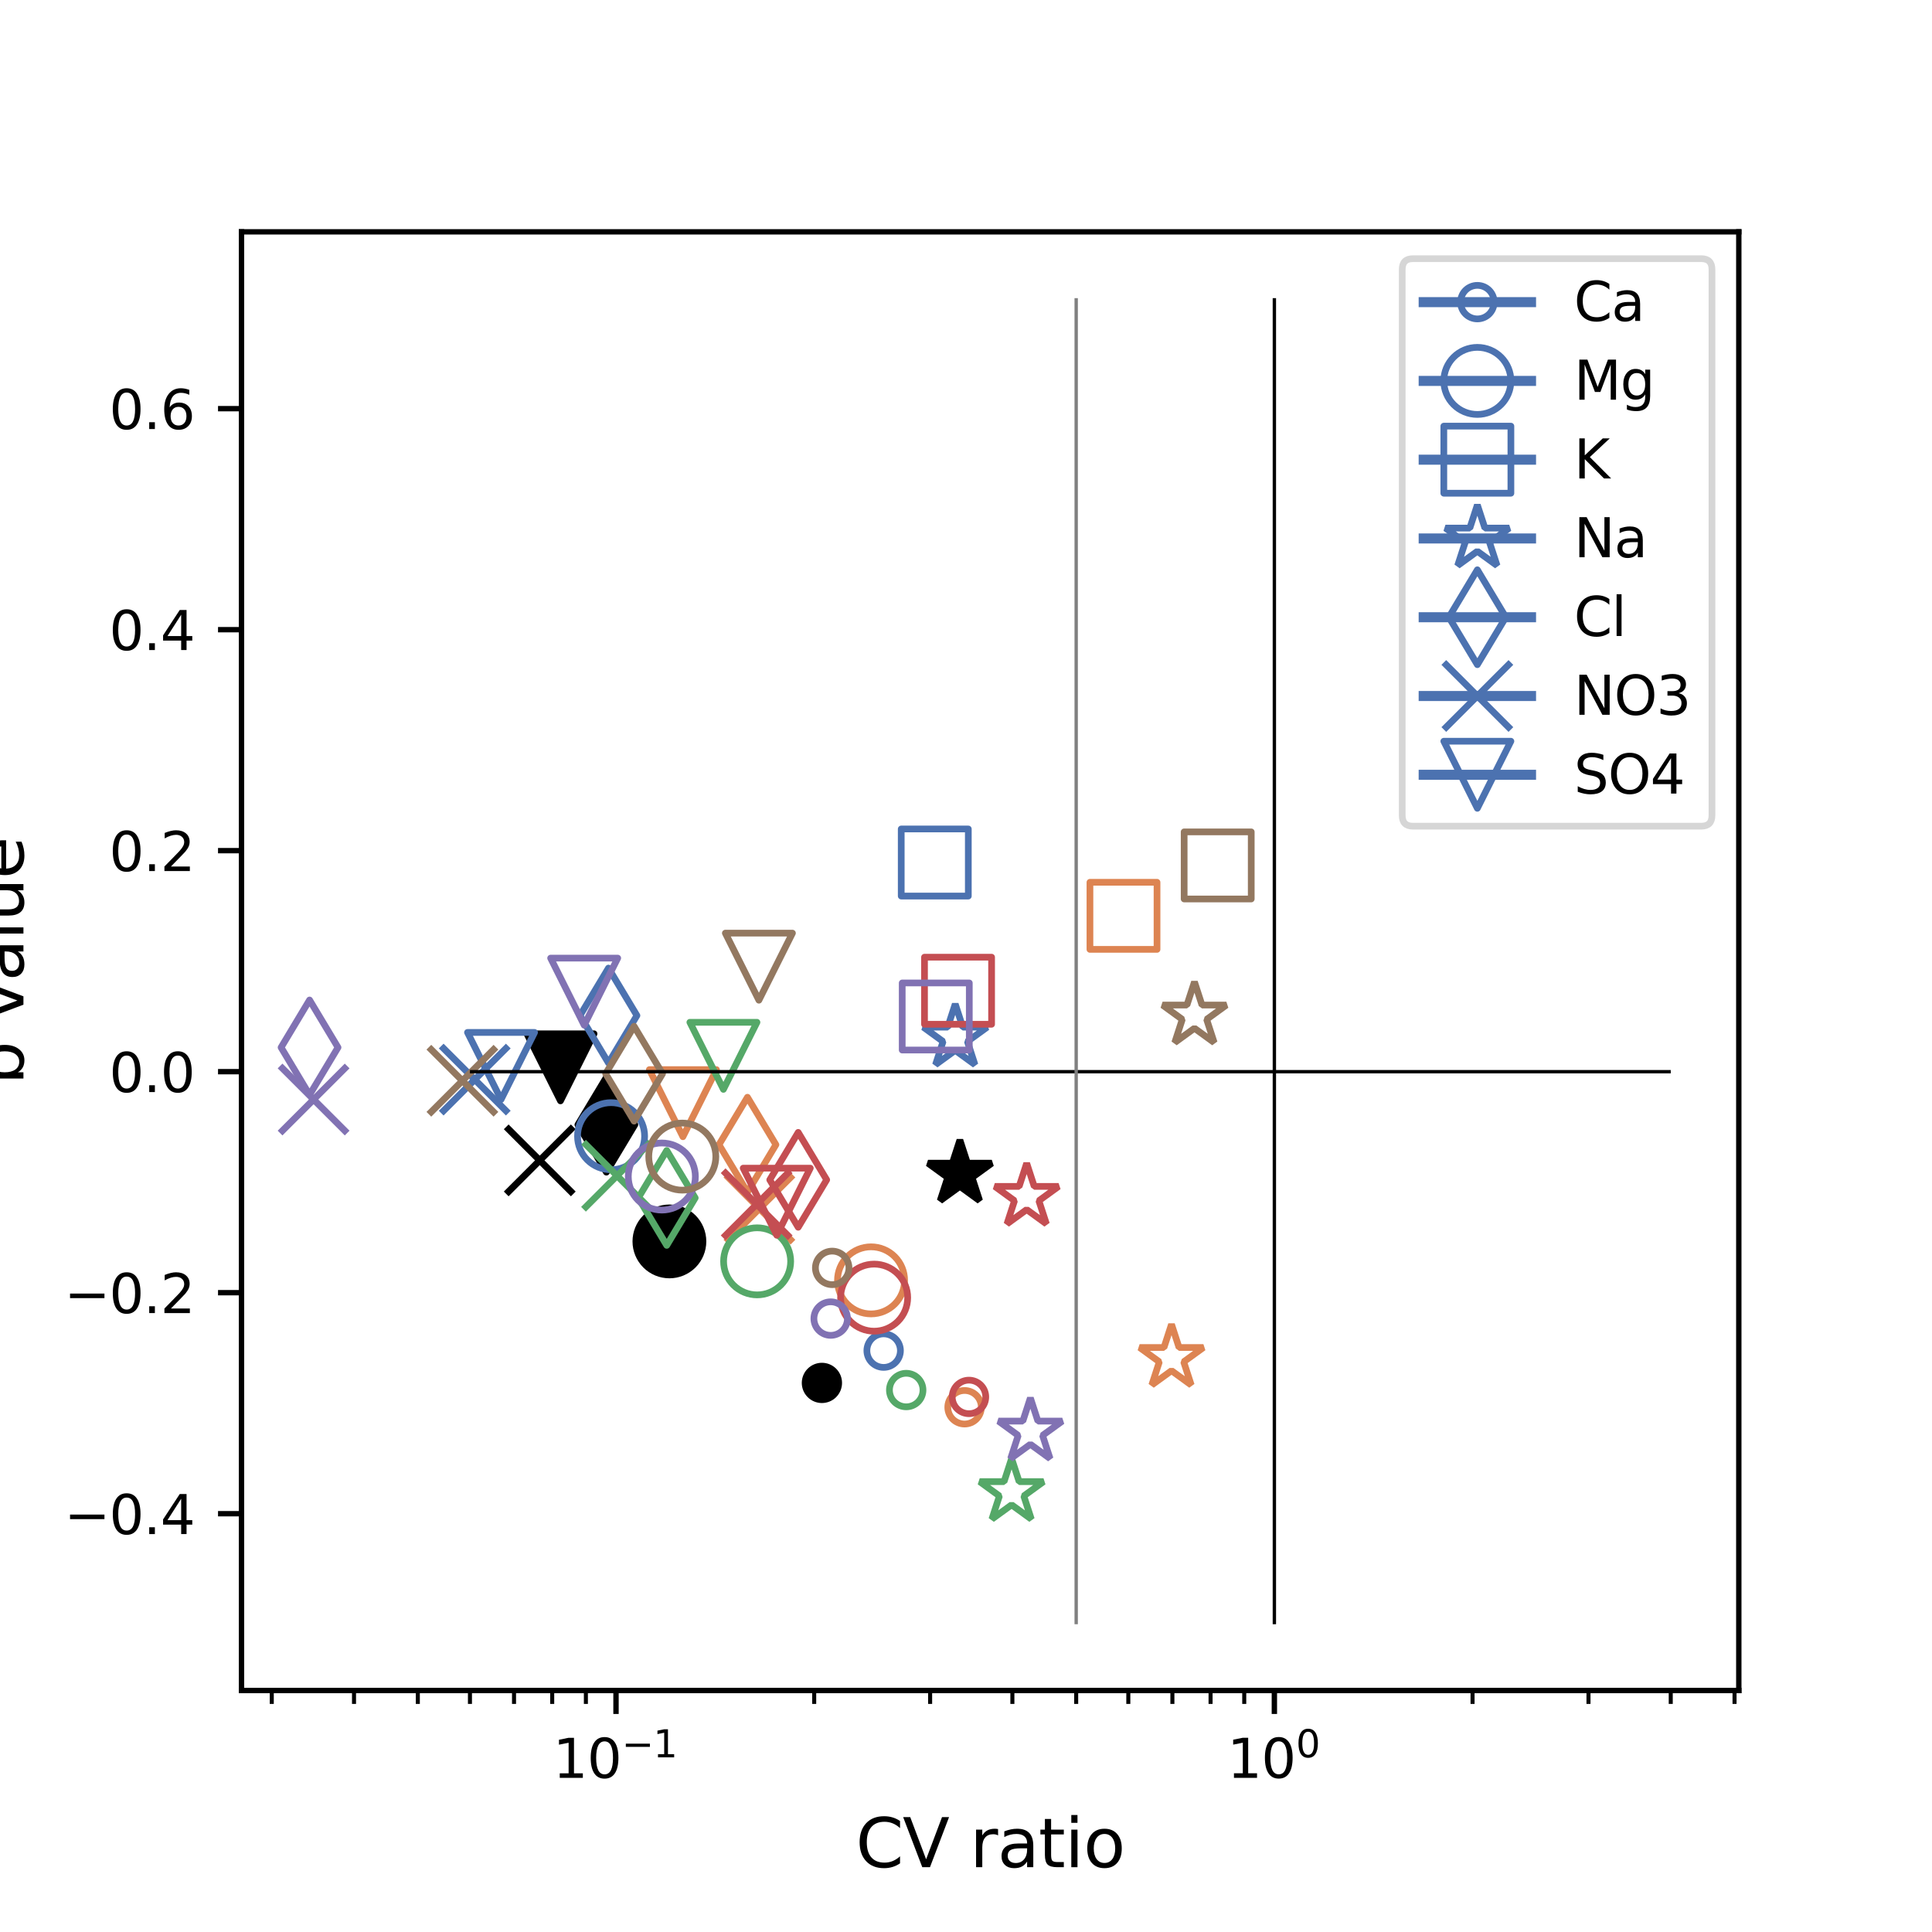 <?xml version="1.0" encoding="utf-8" standalone="no"?>
<!DOCTYPE svg PUBLIC "-//W3C//DTD SVG 1.1//EN"
  "http://www.w3.org/Graphics/SVG/1.1/DTD/svg11.dtd">
<svg xmlns:xlink="http://www.w3.org/1999/xlink" width="288pt" height="288pt" viewBox="0 0 288 288" xmlns="http://www.w3.org/2000/svg" version="1.1">
 <defs>
  <style type="text/css">*{stroke-linejoin: round; stroke-linecap: butt}</style>
 </defs>
 <g id="figure_1">
  <g id="patch_1">
   <path d="M 0 288 
L 288 288 
L 288 0 
L 0 0 
z
" style="fill: #ffffff"/>
  </g>
  <g id="axes_1">
   <g id="patch_2">
    <path d="M 36 252 
L 259.2 252 
L 259.2 34.56 
L 36 34.56 
z
" style="fill: #ffffff"/>
   </g>
   <g id="matplotlib.axis_1">
    <g id="xtick_1">
     <g id="line2d_1">
      <defs>
       <path id="m887df1de72" d="M 0 0 
L 0 3.5 
" style="stroke: #000000; stroke-width: 0.8"/>
      </defs>
      <g>
       <use xlink:href="#m887df1de72" x="91.827" y="252" style="stroke: #000000; stroke-width: 0.8"/>
      </g>
     </g>
     <g id="text_1">
      <!-- $\mathdefault{10^{-1}}$ -->
      <g transform="translate(82.427 265.079) scale(0.08 -0.08)">
       <defs>
        <path id="DejaVuSans-31" d="M 794 531 
L 1825 531 
L 1825 4091 
L 703 3866 
L 703 4441 
L 1819 4666 
L 2450 4666 
L 2450 531 
L 3481 531 
L 3481 0 
L 794 0 
L 794 531 
z
" transform="scale(0.016)"/>
        <path id="DejaVuSans-30" d="M 2034 4250 
Q 1547 4250 1301 3770 
Q 1056 3291 1056 2328 
Q 1056 1369 1301 889 
Q 1547 409 2034 409 
Q 2525 409 2770 889 
Q 3016 1369 3016 2328 
Q 3016 3291 2770 3770 
Q 2525 4250 2034 4250 
z
M 2034 4750 
Q 2819 4750 3233 4129 
Q 3647 3509 3647 2328 
Q 3647 1150 3233 529 
Q 2819 -91 2034 -91 
Q 1250 -91 836 529 
Q 422 1150 422 2328 
Q 422 3509 836 4129 
Q 1250 4750 2034 4750 
z
" transform="scale(0.016)"/>
        <path id="DejaVuSans-2212" d="M 678 2272 
L 4684 2272 
L 4684 1741 
L 678 1741 
L 678 2272 
z
" transform="scale(0.016)"/>
       </defs>
       <use xlink:href="#DejaVuSans-31" transform="translate(0 0.684)"/>
       <use xlink:href="#DejaVuSans-30" transform="translate(63.623 0.684)"/>
       <use xlink:href="#DejaVuSans-2212" transform="translate(128.203 38.966) scale(0.7)"/>
       <use xlink:href="#DejaVuSans-31" transform="translate(186.855 38.966) scale(0.7)"/>
      </g>
     </g>
    </g>
    <g id="xtick_2">
     <g id="line2d_2">
      <g>
       <use xlink:href="#m887df1de72" x="189.968" y="252" style="stroke: #000000; stroke-width: 0.8"/>
      </g>
     </g>
     <g id="text_2">
      <!-- $\mathdefault{10^{0}}$ -->
      <g transform="translate(182.928 265.079) scale(0.08 -0.08)">
       <use xlink:href="#DejaVuSans-31" transform="translate(0 0.766)"/>
       <use xlink:href="#DejaVuSans-30" transform="translate(63.623 0.766)"/>
       <use xlink:href="#DejaVuSans-30" transform="translate(128.203 39.047) scale(0.7)"/>
      </g>
     </g>
    </g>
    <g id="xtick_3">
     <g id="line2d_3">
      <defs>
       <path id="m912b7024f9" d="M 0 0 
L 0 2 
" style="stroke: #000000; stroke-width: 0.6"/>
      </defs>
      <g>
       <use xlink:href="#m912b7024f9" x="40.512" y="252" style="stroke: #000000; stroke-width: 0.6"/>
      </g>
     </g>
    </g>
    <g id="xtick_4">
     <g id="line2d_4">
      <g>
       <use xlink:href="#m912b7024f9" x="52.773" y="252" style="stroke: #000000; stroke-width: 0.6"/>
      </g>
     </g>
    </g>
    <g id="xtick_5">
     <g id="line2d_5">
      <g>
       <use xlink:href="#m912b7024f9" x="62.284" y="252" style="stroke: #000000; stroke-width: 0.6"/>
      </g>
     </g>
    </g>
    <g id="xtick_6">
     <g id="line2d_6">
      <g>
       <use xlink:href="#m912b7024f9" x="70.055" y="252" style="stroke: #000000; stroke-width: 0.6"/>
      </g>
     </g>
    </g>
    <g id="xtick_7">
     <g id="line2d_7">
      <g>
       <use xlink:href="#m912b7024f9" x="76.625" y="252" style="stroke: #000000; stroke-width: 0.6"/>
      </g>
     </g>
    </g>
    <g id="xtick_8">
     <g id="line2d_8">
      <g>
       <use xlink:href="#m912b7024f9" x="82.316" y="252" style="stroke: #000000; stroke-width: 0.6"/>
      </g>
     </g>
    </g>
    <g id="xtick_9">
     <g id="line2d_9">
      <g>
       <use xlink:href="#m912b7024f9" x="87.337" y="252" style="stroke: #000000; stroke-width: 0.6"/>
      </g>
     </g>
    </g>
    <g id="xtick_10">
     <g id="line2d_10">
      <g>
       <use xlink:href="#m912b7024f9" x="121.371" y="252" style="stroke: #000000; stroke-width: 0.6"/>
      </g>
     </g>
    </g>
    <g id="xtick_11">
     <g id="line2d_11">
      <g>
       <use xlink:href="#m912b7024f9" x="138.652" y="252" style="stroke: #000000; stroke-width: 0.6"/>
      </g>
     </g>
    </g>
    <g id="xtick_12">
     <g id="line2d_12">
      <g>
       <use xlink:href="#m912b7024f9" x="150.914" y="252" style="stroke: #000000; stroke-width: 0.6"/>
      </g>
     </g>
    </g>
    <g id="xtick_13">
     <g id="line2d_13">
      <g>
       <use xlink:href="#m912b7024f9" x="160.425" y="252" style="stroke: #000000; stroke-width: 0.6"/>
      </g>
     </g>
    </g>
    <g id="xtick_14">
     <g id="line2d_14">
      <g>
       <use xlink:href="#m912b7024f9" x="168.196" y="252" style="stroke: #000000; stroke-width: 0.6"/>
      </g>
     </g>
    </g>
    <g id="xtick_15">
     <g id="line2d_15">
      <g>
       <use xlink:href="#m912b7024f9" x="174.766" y="252" style="stroke: #000000; stroke-width: 0.6"/>
      </g>
     </g>
    </g>
    <g id="xtick_16">
     <g id="line2d_16">
      <g>
       <use xlink:href="#m912b7024f9" x="180.457" y="252" style="stroke: #000000; stroke-width: 0.6"/>
      </g>
     </g>
    </g>
    <g id="xtick_17">
     <g id="line2d_17">
      <g>
       <use xlink:href="#m912b7024f9" x="185.477" y="252" style="stroke: #000000; stroke-width: 0.6"/>
      </g>
     </g>
    </g>
    <g id="xtick_18">
     <g id="line2d_18">
      <g>
       <use xlink:href="#m912b7024f9" x="219.511" y="252" style="stroke: #000000; stroke-width: 0.6"/>
      </g>
     </g>
    </g>
    <g id="xtick_19">
     <g id="line2d_19">
      <g>
       <use xlink:href="#m912b7024f9" x="236.793" y="252" style="stroke: #000000; stroke-width: 0.6"/>
      </g>
     </g>
    </g>
    <g id="xtick_20">
     <g id="line2d_20">
      <g>
       <use xlink:href="#m912b7024f9" x="249.055" y="252" style="stroke: #000000; stroke-width: 0.6"/>
      </g>
     </g>
    </g>
    <g id="xtick_21">
     <g id="line2d_21">
      <g>
       <use xlink:href="#m912b7024f9" x="258.565" y="252" style="stroke: #000000; stroke-width: 0.6"/>
      </g>
     </g>
    </g>
    <g id="text_3">
     <!-- CV ratio -->
     <g transform="translate(127.571 278.341) scale(0.1 -0.1)">
      <defs>
       <path id="DejaVuSans-43" d="M 4122 4306 
L 4122 3641 
Q 3803 3938 3442 4084 
Q 3081 4231 2675 4231 
Q 1875 4231 1450 3742 
Q 1025 3253 1025 2328 
Q 1025 1406 1450 917 
Q 1875 428 2675 428 
Q 3081 428 3442 575 
Q 3803 722 4122 1019 
L 4122 359 
Q 3791 134 3420 21 
Q 3050 -91 2638 -91 
Q 1578 -91 968 557 
Q 359 1206 359 2328 
Q 359 3453 968 4101 
Q 1578 4750 2638 4750 
Q 3056 4750 3426 4639 
Q 3797 4528 4122 4306 
z
" transform="scale(0.016)"/>
       <path id="DejaVuSans-56" d="M 1831 0 
L 50 4666 
L 709 4666 
L 2188 738 
L 3669 4666 
L 4325 4666 
L 2547 0 
L 1831 0 
z
" transform="scale(0.016)"/>
       <path id="DejaVuSans-20" transform="scale(0.016)"/>
       <path id="DejaVuSans-72" d="M 2631 2963 
Q 2534 3019 2420 3045 
Q 2306 3072 2169 3072 
Q 1681 3072 1420 2755 
Q 1159 2438 1159 1844 
L 1159 0 
L 581 0 
L 581 3500 
L 1159 3500 
L 1159 2956 
Q 1341 3275 1631 3429 
Q 1922 3584 2338 3584 
Q 2397 3584 2469 3576 
Q 2541 3569 2628 3553 
L 2631 2963 
z
" transform="scale(0.016)"/>
       <path id="DejaVuSans-61" d="M 2194 1759 
Q 1497 1759 1228 1600 
Q 959 1441 959 1056 
Q 959 750 1161 570 
Q 1363 391 1709 391 
Q 2188 391 2477 730 
Q 2766 1069 2766 1631 
L 2766 1759 
L 2194 1759 
z
M 3341 1997 
L 3341 0 
L 2766 0 
L 2766 531 
Q 2569 213 2275 61 
Q 1981 -91 1556 -91 
Q 1019 -91 701 211 
Q 384 513 384 1019 
Q 384 1609 779 1909 
Q 1175 2209 1959 2209 
L 2766 2209 
L 2766 2266 
Q 2766 2663 2505 2880 
Q 2244 3097 1772 3097 
Q 1472 3097 1187 3025 
Q 903 2953 641 2809 
L 641 3341 
Q 956 3463 1253 3523 
Q 1550 3584 1831 3584 
Q 2591 3584 2966 3190 
Q 3341 2797 3341 1997 
z
" transform="scale(0.016)"/>
       <path id="DejaVuSans-74" d="M 1172 4494 
L 1172 3500 
L 2356 3500 
L 2356 3053 
L 1172 3053 
L 1172 1153 
Q 1172 725 1289 603 
Q 1406 481 1766 481 
L 2356 481 
L 2356 0 
L 1766 0 
Q 1100 0 847 248 
Q 594 497 594 1153 
L 594 3053 
L 172 3053 
L 172 3500 
L 594 3500 
L 594 4494 
L 1172 4494 
z
" transform="scale(0.016)"/>
       <path id="DejaVuSans-69" d="M 603 3500 
L 1178 3500 
L 1178 0 
L 603 0 
L 603 3500 
z
M 603 4863 
L 1178 4863 
L 1178 4134 
L 603 4134 
L 603 4863 
z
" transform="scale(0.016)"/>
       <path id="DejaVuSans-6f" d="M 1959 3097 
Q 1497 3097 1228 2736 
Q 959 2375 959 1747 
Q 959 1119 1226 758 
Q 1494 397 1959 397 
Q 2419 397 2687 759 
Q 2956 1122 2956 1747 
Q 2956 2369 2687 2733 
Q 2419 3097 1959 3097 
z
M 1959 3584 
Q 2709 3584 3137 3096 
Q 3566 2609 3566 1747 
Q 3566 888 3137 398 
Q 2709 -91 1959 -91 
Q 1206 -91 779 398 
Q 353 888 353 1747 
Q 353 2609 779 3096 
Q 1206 3584 1959 3584 
z
" transform="scale(0.016)"/>
      </defs>
      <use xlink:href="#DejaVuSans-43"/>
      <use xlink:href="#DejaVuSans-56" x="69.824"/>
      <use xlink:href="#DejaVuSans-20" x="138.232"/>
      <use xlink:href="#DejaVuSans-72" x="170.02"/>
      <use xlink:href="#DejaVuSans-61" x="211.133"/>
      <use xlink:href="#DejaVuSans-74" x="272.412"/>
      <use xlink:href="#DejaVuSans-69" x="311.621"/>
      <use xlink:href="#DejaVuSans-6f" x="339.404"/>
     </g>
    </g>
   </g>
   <g id="matplotlib.axis_2">
    <g id="ytick_1">
     <g id="line2d_22">
      <defs>
       <path id="mecbc0eb1e0" d="M 0 0 
L -3.5 0 
" style="stroke: #000000; stroke-width: 0.8"/>
      </defs>
      <g>
       <use xlink:href="#mecbc0eb1e0" x="36" y="225.644" style="stroke: #000000; stroke-width: 0.8"/>
      </g>
     </g>
     <g id="text_4">
      <!-- −0.4 -->
      <g transform="translate(9.574 228.683) scale(0.08 -0.08)">
       <defs>
        <path id="DejaVuSans-2e" d="M 684 794 
L 1344 794 
L 1344 0 
L 684 0 
L 684 794 
z
" transform="scale(0.016)"/>
        <path id="DejaVuSans-34" d="M 2419 4116 
L 825 1625 
L 2419 1625 
L 2419 4116 
z
M 2253 4666 
L 3047 4666 
L 3047 1625 
L 3713 1625 
L 3713 1100 
L 3047 1100 
L 3047 0 
L 2419 0 
L 2419 1100 
L 313 1100 
L 313 1709 
L 2253 4666 
z
" transform="scale(0.016)"/>
       </defs>
       <use xlink:href="#DejaVuSans-2212"/>
       <use xlink:href="#DejaVuSans-30" x="83.789"/>
       <use xlink:href="#DejaVuSans-2e" x="147.412"/>
       <use xlink:href="#DejaVuSans-34" x="179.199"/>
      </g>
     </g>
    </g>
    <g id="ytick_2">
     <g id="line2d_23">
      <g>
       <use xlink:href="#mecbc0eb1e0" x="36" y="192.698" style="stroke: #000000; stroke-width: 0.8"/>
      </g>
     </g>
     <g id="text_5">
      <!-- −0.2 -->
      <g transform="translate(9.574 195.738) scale(0.08 -0.08)">
       <defs>
        <path id="DejaVuSans-32" d="M 1228 531 
L 3431 531 
L 3431 0 
L 469 0 
L 469 531 
Q 828 903 1448 1529 
Q 2069 2156 2228 2338 
Q 2531 2678 2651 2914 
Q 2772 3150 2772 3378 
Q 2772 3750 2511 3984 
Q 2250 4219 1831 4219 
Q 1534 4219 1204 4116 
Q 875 4013 500 3803 
L 500 4441 
Q 881 4594 1212 4672 
Q 1544 4750 1819 4750 
Q 2544 4750 2975 4387 
Q 3406 4025 3406 3419 
Q 3406 3131 3298 2873 
Q 3191 2616 2906 2266 
Q 2828 2175 2409 1742 
Q 1991 1309 1228 531 
z
" transform="scale(0.016)"/>
       </defs>
       <use xlink:href="#DejaVuSans-2212"/>
       <use xlink:href="#DejaVuSans-30" x="83.789"/>
       <use xlink:href="#DejaVuSans-2e" x="147.412"/>
       <use xlink:href="#DejaVuSans-32" x="179.199"/>
      </g>
     </g>
    </g>
    <g id="ytick_3">
     <g id="line2d_24">
      <g>
       <use xlink:href="#mecbc0eb1e0" x="36" y="159.753" style="stroke: #000000; stroke-width: 0.8"/>
      </g>
     </g>
     <g id="text_6">
      <!-- 0.0 -->
      <g transform="translate(16.277 162.792) scale(0.08 -0.08)">
       <use xlink:href="#DejaVuSans-30"/>
       <use xlink:href="#DejaVuSans-2e" x="63.623"/>
       <use xlink:href="#DejaVuSans-30" x="95.41"/>
      </g>
     </g>
    </g>
    <g id="ytick_4">
     <g id="line2d_25">
      <g>
       <use xlink:href="#mecbc0eb1e0" x="36" y="126.807" style="stroke: #000000; stroke-width: 0.8"/>
      </g>
     </g>
     <g id="text_7">
      <!-- 0.2 -->
      <g transform="translate(16.277 129.847) scale(0.08 -0.08)">
       <use xlink:href="#DejaVuSans-30"/>
       <use xlink:href="#DejaVuSans-2e" x="63.623"/>
       <use xlink:href="#DejaVuSans-32" x="95.41"/>
      </g>
     </g>
    </g>
    <g id="ytick_5">
     <g id="line2d_26">
      <g>
       <use xlink:href="#mecbc0eb1e0" x="36" y="93.862" style="stroke: #000000; stroke-width: 0.8"/>
      </g>
     </g>
     <g id="text_8">
      <!-- 0.4 -->
      <g transform="translate(16.277 96.901) scale(0.08 -0.08)">
       <use xlink:href="#DejaVuSans-30"/>
       <use xlink:href="#DejaVuSans-2e" x="63.623"/>
       <use xlink:href="#DejaVuSans-34" x="95.41"/>
      </g>
     </g>
    </g>
    <g id="ytick_6">
     <g id="line2d_27">
      <g>
       <use xlink:href="#mecbc0eb1e0" x="36" y="60.916" style="stroke: #000000; stroke-width: 0.8"/>
      </g>
     </g>
     <g id="text_9">
      <!-- 0.6 -->
      <g transform="translate(16.277 63.956) scale(0.08 -0.08)">
       <defs>
        <path id="DejaVuSans-36" d="M 2113 2584 
Q 1688 2584 1439 2293 
Q 1191 2003 1191 1497 
Q 1191 994 1439 701 
Q 1688 409 2113 409 
Q 2538 409 2786 701 
Q 3034 994 3034 1497 
Q 3034 2003 2786 2293 
Q 2538 2584 2113 2584 
z
M 3366 4563 
L 3366 3988 
Q 3128 4100 2886 4159 
Q 2644 4219 2406 4219 
Q 1781 4219 1451 3797 
Q 1122 3375 1075 2522 
Q 1259 2794 1537 2939 
Q 1816 3084 2150 3084 
Q 2853 3084 3261 2657 
Q 3669 2231 3669 1497 
Q 3669 778 3244 343 
Q 2819 -91 2113 -91 
Q 1303 -91 875 529 
Q 447 1150 447 2328 
Q 447 3434 972 4092 
Q 1497 4750 2381 4750 
Q 2619 4750 2861 4703 
Q 3103 4656 3366 4563 
z
" transform="scale(0.016)"/>
       </defs>
       <use xlink:href="#DejaVuSans-30"/>
       <use xlink:href="#DejaVuSans-2e" x="63.623"/>
       <use xlink:href="#DejaVuSans-36" x="95.41"/>
      </g>
     </g>
    </g>
    <g id="text_10">
     <!-- b value -->
     <g transform="translate(3.494 161.701) rotate(-90) scale(0.1 -0.1)">
      <defs>
       <path id="DejaVuSans-62" d="M 3116 1747 
Q 3116 2381 2855 2742 
Q 2594 3103 2138 3103 
Q 1681 3103 1420 2742 
Q 1159 2381 1159 1747 
Q 1159 1113 1420 752 
Q 1681 391 2138 391 
Q 2594 391 2855 752 
Q 3116 1113 3116 1747 
z
M 1159 2969 
Q 1341 3281 1617 3432 
Q 1894 3584 2278 3584 
Q 2916 3584 3314 3078 
Q 3713 2572 3713 1747 
Q 3713 922 3314 415 
Q 2916 -91 2278 -91 
Q 1894 -91 1617 61 
Q 1341 213 1159 525 
L 1159 0 
L 581 0 
L 581 4863 
L 1159 4863 
L 1159 2969 
z
" transform="scale(0.016)"/>
       <path id="DejaVuSans-76" d="M 191 3500 
L 800 3500 
L 1894 563 
L 2988 3500 
L 3597 3500 
L 2284 0 
L 1503 0 
L 191 3500 
z
" transform="scale(0.016)"/>
       <path id="DejaVuSans-6c" d="M 603 4863 
L 1178 4863 
L 1178 0 
L 603 0 
L 603 4863 
z
" transform="scale(0.016)"/>
       <path id="DejaVuSans-75" d="M 544 1381 
L 544 3500 
L 1119 3500 
L 1119 1403 
Q 1119 906 1312 657 
Q 1506 409 1894 409 
Q 2359 409 2629 706 
Q 2900 1003 2900 1516 
L 2900 3500 
L 3475 3500 
L 3475 0 
L 2900 0 
L 2900 538 
Q 2691 219 2414 64 
Q 2138 -91 1772 -91 
Q 1169 -91 856 284 
Q 544 659 544 1381 
z
M 1991 3584 
L 1991 3584 
z
" transform="scale(0.016)"/>
       <path id="DejaVuSans-65" d="M 3597 1894 
L 3597 1613 
L 953 1613 
Q 991 1019 1311 708 
Q 1631 397 2203 397 
Q 2534 397 2845 478 
Q 3156 559 3463 722 
L 3463 178 
Q 3153 47 2828 -22 
Q 2503 -91 2169 -91 
Q 1331 -91 842 396 
Q 353 884 353 1716 
Q 353 2575 817 3079 
Q 1281 3584 2069 3584 
Q 2775 3584 3186 3129 
Q 3597 2675 3597 1894 
z
M 3022 2063 
Q 3016 2534 2758 2815 
Q 2500 3097 2075 3097 
Q 1594 3097 1305 2825 
Q 1016 2553 972 2059 
L 3022 2063 
z
" transform="scale(0.016)"/>
      </defs>
      <use xlink:href="#DejaVuSans-62"/>
      <use xlink:href="#DejaVuSans-20" x="63.477"/>
      <use xlink:href="#DejaVuSans-76" x="95.264"/>
      <use xlink:href="#DejaVuSans-61" x="154.443"/>
      <use xlink:href="#DejaVuSans-6c" x="215.723"/>
      <use xlink:href="#DejaVuSans-75" x="243.506"/>
      <use xlink:href="#DejaVuSans-65" x="306.885"/>
     </g>
    </g>
   </g>
   <g id="line2d_28">
    <path d="M 122.521 206.148 
" clip-path="url(#p432460d61e)" style="fill: none; stroke: #000000; stroke-width: 1.5; stroke-linecap: square"/>
    <defs>
     <path id="m1112f67df6" d="M 0 2.5 
C 0.663 2.5 1.299 2.237 1.768 1.768 
C 2.237 1.299 2.5 0.663 2.5 0 
C 2.5 -0.663 2.237 -1.299 1.768 -1.768 
C 1.299 -2.237 0.663 -2.5 0 -2.5 
C -0.663 -2.5 -1.299 -2.237 -1.768 -1.768 
C -2.237 -1.299 -2.5 -0.663 -2.5 0 
C -2.5 0.663 -2.237 1.299 -1.768 1.768 
C -1.299 2.237 -0.663 2.5 0 2.5 
z
" style="stroke: #000000"/>
    </defs>
    <g clip-path="url(#p432460d61e)">
     <use xlink:href="#m1112f67df6" x="122.521" y="206.148" style="stroke: #000000"/>
    </g>
   </g>
   <g id="line2d_29">
    <path d="M 99.787 185.055 
" clip-path="url(#p432460d61e)" style="fill: none; stroke: #000000; stroke-width: 1.5; stroke-linecap: square"/>
    <defs>
     <path id="mce585d3d15" d="M 0 5 
C 1.326 5 2.598 4.473 3.536 3.536 
C 4.473 2.598 5 1.326 5 0 
C 5 -1.326 4.473 -2.598 3.536 -3.536 
C 2.598 -4.473 1.326 -5 0 -5 
C -1.326 -5 -2.598 -4.473 -3.536 -3.536 
C -4.473 -2.598 -5 -1.326 -5 0 
C -5 1.326 -4.473 2.598 -3.536 3.536 
C -2.598 4.473 -1.326 5 0 5 
z
" style="stroke: #000000"/>
    </defs>
    <g clip-path="url(#p432460d61e)">
     <use xlink:href="#mce585d3d15" x="99.787" y="185.055" style="stroke: #000000"/>
    </g>
   </g>
   <g id="line2d_30">
    <path clip-path="url(#p432460d61e)" style="fill: none; stroke: #000000; stroke-width: 1.5; stroke-linecap: square"/>
    <defs>
     <path id="mb264c340d1" d="M -5 5 
L 5 5 
L 5 -5 
L -5 -5 
z
" style="stroke: #000000; stroke-linejoin: miter"/>
    </defs>
    <g clip-path="url(#p432460d61e)"/>
   </g>
   <g id="line2d_31">
    <path d="M 143.09 174.937 
" clip-path="url(#p432460d61e)" style="fill: none; stroke: #000000; stroke-width: 1.5; stroke-linecap: square"/>
    <defs>
     <path id="m534e9d833c" d="M 0 -5 
L -1.123 -1.545 
L -4.755 -1.545 
L -1.816 0.59 
L -2.939 4.045 
L -0 1.91 
L 2.939 4.045 
L 1.816 0.59 
L 4.755 -1.545 
L 1.123 -1.545 
z
" style="stroke: #000000; stroke-linejoin: bevel"/>
    </defs>
    <g clip-path="url(#p432460d61e)">
     <use xlink:href="#m534e9d833c" x="143.09" y="174.937" style="stroke: #000000; stroke-linejoin: bevel"/>
    </g>
   </g>
   <g id="line2d_32">
    <path d="M 90.392 167.661 
" clip-path="url(#p432460d61e)" style="fill: none; stroke: #000000; stroke-width: 1.5; stroke-linecap: square"/>
    <defs>
     <path id="m92e286e787" d="M -0 7.071 
L 4.243 0 
L -0 -7.071 
L -4.243 -0 
z
" style="stroke: #000000; stroke-linejoin: miter"/>
    </defs>
    <g clip-path="url(#p432460d61e)">
     <use xlink:href="#m92e286e787" x="90.392" y="167.661" style="stroke: #000000; stroke-linejoin: miter"/>
    </g>
   </g>
   <g id="line2d_33">
    <path d="M 80.46 172.975 
" clip-path="url(#p432460d61e)" style="fill: none; stroke: #000000; stroke-width: 1.5; stroke-linecap: square"/>
    <defs>
     <path id="m94de67576d" d="M -5 5 
L 5 -5 
M -5 -5 
L 5 5 
" style="stroke: #000000"/>
    </defs>
    <g clip-path="url(#p432460d61e)">
     <use xlink:href="#m94de67576d" x="80.46" y="172.975" style="stroke: #000000"/>
    </g>
   </g>
   <g id="line2d_34">
    <path d="M 83.55 159.104 
" clip-path="url(#p432460d61e)" style="fill: none; stroke: #000000; stroke-width: 1.5; stroke-linecap: square"/>
    <defs>
     <path id="me564e18bde" d="M -0 5 
L 5 -5 
L -5 -5 
z
" style="stroke: #000000; stroke-linejoin: miter"/>
    </defs>
    <g clip-path="url(#p432460d61e)">
     <use xlink:href="#me564e18bde" x="83.55" y="159.104" style="stroke: #000000; stroke-linejoin: miter"/>
    </g>
   </g>
   <g id="line2d_35">
    <path d="M 131.725 201.335 
" clip-path="url(#p432460d61e)" style="fill: none; stroke: #4c72b0; stroke-width: 1.5; stroke-linecap: square"/>
    <defs>
     <path id="m25dc66cd74" d="M 0 2.5 
C 0.663 2.5 1.299 2.237 1.768 1.768 
C 2.237 1.299 2.5 0.663 2.5 0 
C 2.5 -0.663 2.237 -1.299 1.768 -1.768 
C 1.299 -2.237 0.663 -2.5 0 -2.5 
C -0.663 -2.5 -1.299 -2.237 -1.768 -1.768 
C -2.237 -1.299 -2.5 -0.663 -2.5 0 
C -2.5 0.663 -2.237 1.299 -1.768 1.768 
C -1.299 2.237 -0.663 2.5 0 2.5 
z
" style="stroke: #4c72b0"/>
    </defs>
    <g clip-path="url(#p432460d61e)">
     <use xlink:href="#m25dc66cd74" x="131.725" y="201.335" style="fill-opacity: 0; stroke: #4c72b0"/>
    </g>
   </g>
   <g id="line2d_36">
    <path d="M 91.092 169.372 
" clip-path="url(#p432460d61e)" style="fill: none; stroke: #4c72b0; stroke-width: 1.5; stroke-linecap: square"/>
    <defs>
     <path id="m70c3a6a5d9" d="M 0 5 
C 1.326 5 2.598 4.473 3.536 3.536 
C 4.473 2.598 5 1.326 5 0 
C 5 -1.326 4.473 -2.598 3.536 -3.536 
C 2.598 -4.473 1.326 -5 0 -5 
C -1.326 -5 -2.598 -4.473 -3.536 -3.536 
C -4.473 -2.598 -5 -1.326 -5 0 
C -5 1.326 -4.473 2.598 -3.536 3.536 
C -2.598 4.473 -1.326 5 0 5 
z
" style="stroke: #4c72b0"/>
    </defs>
    <g clip-path="url(#p432460d61e)">
     <use xlink:href="#m70c3a6a5d9" x="91.092" y="169.372" style="fill-opacity: 0; stroke: #4c72b0"/>
    </g>
   </g>
   <g id="line2d_37">
    <path d="M 139.345 128.574 
" clip-path="url(#p432460d61e)" style="fill: none; stroke: #4c72b0; stroke-width: 1.5; stroke-linecap: square"/>
    <defs>
     <path id="me0282d3baf" d="M -5 5 
L 5 5 
L 5 -5 
L -5 -5 
z
" style="stroke: #4c72b0; stroke-linejoin: miter"/>
    </defs>
    <g clip-path="url(#p432460d61e)">
     <use xlink:href="#me0282d3baf" x="139.345" y="128.574" style="fill-opacity: 0; stroke: #4c72b0; stroke-linejoin: miter"/>
    </g>
   </g>
   <g id="line2d_38">
    <path d="M 142.396 154.664 
" clip-path="url(#p432460d61e)" style="fill: none; stroke: #4c72b0; stroke-width: 1.5; stroke-linecap: square"/>
    <defs>
     <path id="mfe680fe9e2" d="M 0 -5 
L -1.123 -1.545 
L -4.755 -1.545 
L -1.816 0.59 
L -2.939 4.045 
L -0 1.91 
L 2.939 4.045 
L 1.816 0.59 
L 4.755 -1.545 
L 1.123 -1.545 
z
" style="stroke: #4c72b0; stroke-linejoin: bevel"/>
    </defs>
    <g clip-path="url(#p432460d61e)">
     <use xlink:href="#mfe680fe9e2" x="142.396" y="154.664" style="fill-opacity: 0; stroke: #4c72b0; stroke-linejoin: bevel"/>
    </g>
   </g>
   <g id="line2d_39">
    <path d="M 90.703 151.382 
" clip-path="url(#p432460d61e)" style="fill: none; stroke: #4c72b0; stroke-width: 1.5; stroke-linecap: square"/>
    <defs>
     <path id="m993f702e63" d="M -0 7.071 
L 4.243 0 
L -0 -7.071 
L -4.243 -0 
z
" style="stroke: #4c72b0; stroke-linejoin: miter"/>
    </defs>
    <g clip-path="url(#p432460d61e)">
     <use xlink:href="#m993f702e63" x="90.703" y="151.382" style="fill-opacity: 0; stroke: #4c72b0; stroke-linejoin: miter"/>
    </g>
   </g>
   <g id="line2d_40">
    <path d="M 70.769 160.932 
" clip-path="url(#p432460d61e)" style="fill: none; stroke: #4c72b0; stroke-width: 1.5; stroke-linecap: square"/>
    <defs>
     <path id="mb9cd41a5d2" d="M -5 5 
L 5 -5 
M -5 -5 
L 5 5 
" style="stroke: #4c72b0"/>
    </defs>
    <g clip-path="url(#p432460d61e)">
     <use xlink:href="#mb9cd41a5d2" x="70.769" y="160.932" style="fill-opacity: 0; stroke: #4c72b0"/>
    </g>
   </g>
   <g id="line2d_41">
    <path d="M 74.69 158.904 
" clip-path="url(#p432460d61e)" style="fill: none; stroke: #4c72b0; stroke-width: 1.5; stroke-linecap: square"/>
    <defs>
     <path id="mba87d47eb4" d="M -0 5 
L 5 -5 
L -5 -5 
z
" style="stroke: #4c72b0; stroke-linejoin: miter"/>
    </defs>
    <g clip-path="url(#p432460d61e)">
     <use xlink:href="#mba87d47eb4" x="74.69" y="158.904" style="fill-opacity: 0; stroke: #4c72b0; stroke-linejoin: miter"/>
    </g>
   </g>
   <g id="line2d_42">
    <path d="M 143.786 209.777 
" clip-path="url(#p432460d61e)" style="fill: none; stroke: #dd8452; stroke-width: 1.5; stroke-linecap: square"/>
    <defs>
     <path id="m5f0844926f" d="M 0 2.5 
C 0.663 2.5 1.299 2.237 1.768 1.768 
C 2.237 1.299 2.5 0.663 2.5 0 
C 2.5 -0.663 2.237 -1.299 1.768 -1.768 
C 1.299 -2.237 0.663 -2.5 0 -2.5 
C -0.663 -2.5 -1.299 -2.237 -1.768 -1.768 
C -2.237 -1.299 -2.5 -0.663 -2.5 0 
C -2.5 0.663 -2.237 1.299 -1.768 1.768 
C -1.299 2.237 -0.663 2.5 0 2.5 
z
" style="stroke: #dd8452"/>
    </defs>
    <g clip-path="url(#p432460d61e)">
     <use xlink:href="#m5f0844926f" x="143.786" y="209.777" style="fill-opacity: 0; stroke: #dd8452"/>
    </g>
   </g>
   <g id="line2d_43">
    <path d="M 129.845 190.862 
" clip-path="url(#p432460d61e)" style="fill: none; stroke: #dd8452; stroke-width: 1.5; stroke-linecap: square"/>
    <defs>
     <path id="m8a6a6e9936" d="M 0 5 
C 1.326 5 2.598 4.473 3.536 3.536 
C 4.473 2.598 5 1.326 5 0 
C 5 -1.326 4.473 -2.598 3.536 -3.536 
C 2.598 -4.473 1.326 -5 0 -5 
C -1.326 -5 -2.598 -4.473 -3.536 -3.536 
C -4.473 -2.598 -5 -1.326 -5 0 
C -5 1.326 -4.473 2.598 -3.536 3.536 
C -2.598 4.473 -1.326 5 0 5 
z
" style="stroke: #dd8452"/>
    </defs>
    <g clip-path="url(#p432460d61e)">
     <use xlink:href="#m8a6a6e9936" x="129.845" y="190.862" style="fill-opacity: 0; stroke: #dd8452"/>
    </g>
   </g>
   <g id="line2d_44">
    <path d="M 167.476 136.521 
" clip-path="url(#p432460d61e)" style="fill: none; stroke: #dd8452; stroke-width: 1.5; stroke-linecap: square"/>
    <defs>
     <path id="mf6ab6d9f48" d="M -5 5 
L 5 5 
L 5 -5 
L -5 -5 
z
" style="stroke: #dd8452; stroke-linejoin: miter"/>
    </defs>
    <g clip-path="url(#p432460d61e)">
     <use xlink:href="#mf6ab6d9f48" x="167.476" y="136.521" style="fill-opacity: 0; stroke: #dd8452; stroke-linejoin: miter"/>
    </g>
   </g>
   <g id="line2d_45">
    <path d="M 174.635 202.415 
" clip-path="url(#p432460d61e)" style="fill: none; stroke: #dd8452; stroke-width: 1.5; stroke-linecap: square"/>
    <defs>
     <path id="m1d44faf950" d="M 0 -5 
L -1.123 -1.545 
L -4.755 -1.545 
L -1.816 0.59 
L -2.939 4.045 
L -0 1.91 
L 2.939 4.045 
L 1.816 0.59 
L 4.755 -1.545 
L 1.123 -1.545 
z
" style="stroke: #dd8452; stroke-linejoin: bevel"/>
    </defs>
    <g clip-path="url(#p432460d61e)">
     <use xlink:href="#m1d44faf950" x="174.635" y="202.415" style="fill-opacity: 0; stroke: #dd8452; stroke-linejoin: bevel"/>
    </g>
   </g>
   <g id="line2d_46">
    <path d="M 111.421 170.636 
" clip-path="url(#p432460d61e)" style="fill: none; stroke: #dd8452; stroke-width: 1.5; stroke-linecap: square"/>
    <defs>
     <path id="m671b77efb9" d="M -0 7.071 
L 4.243 0 
L -0 -7.071 
L -4.243 -0 
z
" style="stroke: #dd8452; stroke-linejoin: miter"/>
    </defs>
    <g clip-path="url(#p432460d61e)">
     <use xlink:href="#m671b77efb9" x="111.421" y="170.636" style="fill-opacity: 0; stroke: #dd8452; stroke-linejoin: miter"/>
    </g>
   </g>
   <g id="line2d_47">
    <path d="M 113.207 180.163 
" clip-path="url(#p432460d61e)" style="fill: none; stroke: #dd8452; stroke-width: 1.5; stroke-linecap: square"/>
    <defs>
     <path id="m083432f19e" d="M -5 5 
L 5 -5 
M -5 -5 
L 5 5 
" style="stroke: #dd8452"/>
    </defs>
    <g clip-path="url(#p432460d61e)">
     <use xlink:href="#m083432f19e" x="113.207" y="180.163" style="fill-opacity: 0; stroke: #dd8452"/>
    </g>
   </g>
   <g id="line2d_48">
    <path d="M 101.8 164.449 
" clip-path="url(#p432460d61e)" style="fill: none; stroke: #dd8452; stroke-width: 1.5; stroke-linecap: square"/>
    <defs>
     <path id="ma898f3da2b" d="M -0 5 
L 5 -5 
L -5 -5 
z
" style="stroke: #dd8452; stroke-linejoin: miter"/>
    </defs>
    <g clip-path="url(#p432460d61e)">
     <use xlink:href="#ma898f3da2b" x="101.8" y="164.449" style="fill-opacity: 0; stroke: #dd8452; stroke-linejoin: miter"/>
    </g>
   </g>
   <g id="line2d_49">
    <path d="M 135.088 207.212 
" clip-path="url(#p432460d61e)" style="fill: none; stroke: #55a868; stroke-width: 1.5; stroke-linecap: square"/>
    <defs>
     <path id="m9513eb7b79" d="M 0 2.5 
C 0.663 2.5 1.299 2.237 1.768 1.768 
C 2.237 1.299 2.5 0.663 2.5 0 
C 2.5 -0.663 2.237 -1.299 1.768 -1.768 
C 1.299 -2.237 0.663 -2.5 0 -2.5 
C -0.663 -2.5 -1.299 -2.237 -1.768 -1.768 
C -2.237 -1.299 -2.5 -0.663 -2.5 0 
C -2.5 0.663 -2.237 1.299 -1.768 1.768 
C -1.299 2.237 -0.663 2.5 0 2.5 
z
" style="stroke: #55a868"/>
    </defs>
    <g clip-path="url(#p432460d61e)">
     <use xlink:href="#m9513eb7b79" x="135.088" y="207.212" style="fill-opacity: 0; stroke: #55a868"/>
    </g>
   </g>
   <g id="line2d_50">
    <path d="M 112.864 188.026 
" clip-path="url(#p432460d61e)" style="fill: none; stroke: #55a868; stroke-width: 1.5; stroke-linecap: square"/>
    <defs>
     <path id="m663f287f2e" d="M 0 5 
C 1.326 5 2.598 4.473 3.536 3.536 
C 4.473 2.598 5 1.326 5 0 
C 5 -1.326 4.473 -2.598 3.536 -3.536 
C 2.598 -4.473 1.326 -5 0 -5 
C -1.326 -5 -2.598 -4.473 -3.536 -3.536 
C -4.473 -2.598 -5 -1.326 -5 0 
C -5 1.326 -4.473 2.598 -3.536 3.536 
C -2.598 4.473 -1.326 5 0 5 
z
" style="stroke: #55a868"/>
    </defs>
    <g clip-path="url(#p432460d61e)">
     <use xlink:href="#m663f287f2e" x="112.864" y="188.026" style="fill-opacity: 0; stroke: #55a868"/>
    </g>
   </g>
   <g id="line2d_51">
    <path clip-path="url(#p432460d61e)" style="fill: none; stroke: #55a868; stroke-width: 1.5; stroke-linecap: square"/>
    <defs>
     <path id="mcaabf0e332" d="M -5 5 
L 5 5 
L 5 -5 
L -5 -5 
z
" style="stroke: #55a868; stroke-linejoin: miter"/>
    </defs>
    <g clip-path="url(#p432460d61e)"/>
   </g>
   <g id="line2d_52">
    <path d="M 150.798 222.411 
" clip-path="url(#p432460d61e)" style="fill: none; stroke: #55a868; stroke-width: 1.5; stroke-linecap: square"/>
    <defs>
     <path id="m116d5d7364" d="M 0 -5 
L -1.123 -1.545 
L -4.755 -1.545 
L -1.816 0.59 
L -2.939 4.045 
L -0 1.91 
L 2.939 4.045 
L 1.816 0.59 
L 4.755 -1.545 
L 1.123 -1.545 
z
" style="stroke: #55a868; stroke-linejoin: bevel"/>
    </defs>
    <g clip-path="url(#p432460d61e)">
     <use xlink:href="#m116d5d7364" x="150.798" y="222.411" style="fill-opacity: 0; stroke: #55a868; stroke-linejoin: bevel"/>
    </g>
   </g>
   <g id="line2d_53">
    <path d="M 99.39 178.573 
" clip-path="url(#p432460d61e)" style="fill: none; stroke: #55a868; stroke-width: 1.5; stroke-linecap: square"/>
    <defs>
     <path id="m82a82fc340" d="M -0 7.071 
L 4.243 0 
L -0 -7.071 
L -4.243 -0 
z
" style="stroke: #55a868; stroke-linejoin: miter"/>
    </defs>
    <g clip-path="url(#p432460d61e)">
     <use xlink:href="#m82a82fc340" x="99.39" y="178.573" style="fill-opacity: 0; stroke: #55a868; stroke-linejoin: miter"/>
    </g>
   </g>
   <g id="line2d_54">
    <path d="M 91.981 175.263 
" clip-path="url(#p432460d61e)" style="fill: none; stroke: #55a868; stroke-width: 1.5; stroke-linecap: square"/>
    <defs>
     <path id="m12113c2a09" d="M -5 5 
L 5 -5 
M -5 -5 
L 5 5 
" style="stroke: #55a868"/>
    </defs>
    <g clip-path="url(#p432460d61e)">
     <use xlink:href="#m12113c2a09" x="91.981" y="175.263" style="fill-opacity: 0; stroke: #55a868"/>
    </g>
   </g>
   <g id="line2d_55">
    <path d="M 107.839 157.391 
" clip-path="url(#p432460d61e)" style="fill: none; stroke: #55a868; stroke-width: 1.5; stroke-linecap: square"/>
    <defs>
     <path id="mb10bc5571c" d="M -0 5 
L 5 -5 
L -5 -5 
z
" style="stroke: #55a868; stroke-linejoin: miter"/>
    </defs>
    <g clip-path="url(#p432460d61e)">
     <use xlink:href="#mb10bc5571c" x="107.839" y="157.391" style="fill-opacity: 0; stroke: #55a868; stroke-linejoin: miter"/>
    </g>
   </g>
   <g id="line2d_56">
    <path d="M 144.444 208.237 
" clip-path="url(#p432460d61e)" style="fill: none; stroke: #c44e52; stroke-width: 1.5; stroke-linecap: square"/>
    <defs>
     <path id="m59bcb0a792" d="M 0 2.5 
C 0.663 2.5 1.299 2.237 1.768 1.768 
C 2.237 1.299 2.5 0.663 2.5 0 
C 2.5 -0.663 2.237 -1.299 1.768 -1.768 
C 1.299 -2.237 0.663 -2.5 0 -2.5 
C -0.663 -2.5 -1.299 -2.237 -1.768 -1.768 
C -2.237 -1.299 -2.5 -0.663 -2.5 0 
C -2.5 0.663 -2.237 1.299 -1.768 1.768 
C -1.299 2.237 -0.663 2.5 0 2.5 
z
" style="stroke: #c44e52"/>
    </defs>
    <g clip-path="url(#p432460d61e)">
     <use xlink:href="#m59bcb0a792" x="144.444" y="208.237" style="fill-opacity: 0; stroke: #c44e52"/>
    </g>
   </g>
   <g id="line2d_57">
    <path d="M 130.307 193.439 
" clip-path="url(#p432460d61e)" style="fill: none; stroke: #c44e52; stroke-width: 1.5; stroke-linecap: square"/>
    <defs>
     <path id="mb91f9a1c17" d="M 0 5 
C 1.326 5 2.598 4.473 3.536 3.536 
C 4.473 2.598 5 1.326 5 0 
C 5 -1.326 4.473 -2.598 3.536 -3.536 
C 2.598 -4.473 1.326 -5 0 -5 
C -1.326 -5 -2.598 -4.473 -3.536 -3.536 
C -4.473 -2.598 -5 -1.326 -5 0 
C -5 1.326 -4.473 2.598 -3.536 3.536 
C -2.598 4.473 -1.326 5 0 5 
z
" style="stroke: #c44e52"/>
    </defs>
    <g clip-path="url(#p432460d61e)">
     <use xlink:href="#mb91f9a1c17" x="130.307" y="193.439" style="fill-opacity: 0; stroke: #c44e52"/>
    </g>
   </g>
   <g id="line2d_58">
    <path d="M 142.815 147.685 
" clip-path="url(#p432460d61e)" style="fill: none; stroke: #c44e52; stroke-width: 1.5; stroke-linecap: square"/>
    <defs>
     <path id="me6c850f5ba" d="M -5 5 
L 5 5 
L 5 -5 
L -5 -5 
z
" style="stroke: #c44e52; stroke-linejoin: miter"/>
    </defs>
    <g clip-path="url(#p432460d61e)">
     <use xlink:href="#me6c850f5ba" x="142.815" y="147.685" style="fill-opacity: 0; stroke: #c44e52; stroke-linejoin: miter"/>
    </g>
   </g>
   <g id="line2d_59">
    <path d="M 153.047 178.4 
" clip-path="url(#p432460d61e)" style="fill: none; stroke: #c44e52; stroke-width: 1.5; stroke-linecap: square"/>
    <defs>
     <path id="m484b12dce6" d="M 0 -5 
L -1.123 -1.545 
L -4.755 -1.545 
L -1.816 0.59 
L -2.939 4.045 
L -0 1.91 
L 2.939 4.045 
L 1.816 0.59 
L 4.755 -1.545 
L 1.123 -1.545 
z
" style="stroke: #c44e52; stroke-linejoin: bevel"/>
    </defs>
    <g clip-path="url(#p432460d61e)">
     <use xlink:href="#m484b12dce6" x="153.047" y="178.4" style="fill-opacity: 0; stroke: #c44e52; stroke-linejoin: bevel"/>
    </g>
   </g>
   <g id="line2d_60">
    <path d="M 118.989 175.874 
" clip-path="url(#p432460d61e)" style="fill: none; stroke: #c44e52; stroke-width: 1.5; stroke-linecap: square"/>
    <defs>
     <path id="mba1bc6d669" d="M -0 7.071 
L 4.243 0 
L -0 -7.071 
L -4.243 -0 
z
" style="stroke: #c44e52; stroke-linejoin: miter"/>
    </defs>
    <g clip-path="url(#p432460d61e)">
     <use xlink:href="#mba1bc6d669" x="118.989" y="175.874" style="fill-opacity: 0; stroke: #c44e52; stroke-linejoin: miter"/>
    </g>
   </g>
   <g id="line2d_61">
    <path d="M 112.797 179.516 
" clip-path="url(#p432460d61e)" style="fill: none; stroke: #c44e52; stroke-width: 1.5; stroke-linecap: square"/>
    <defs>
     <path id="ma7d4f716e3" d="M -5 5 
L 5 -5 
M -5 -5 
L 5 5 
" style="stroke: #c44e52"/>
    </defs>
    <g clip-path="url(#p432460d61e)">
     <use xlink:href="#ma7d4f716e3" x="112.797" y="179.516" style="fill-opacity: 0; stroke: #c44e52"/>
    </g>
   </g>
   <g id="line2d_62">
    <path d="M 115.789 179.134 
" clip-path="url(#p432460d61e)" style="fill: none; stroke: #c44e52; stroke-width: 1.5; stroke-linecap: square"/>
    <defs>
     <path id="mca6043cdd6" d="M -0 5 
L 5 -5 
L -5 -5 
z
" style="stroke: #c44e52; stroke-linejoin: miter"/>
    </defs>
    <g clip-path="url(#p432460d61e)">
     <use xlink:href="#mca6043cdd6" x="115.789" y="179.134" style="fill-opacity: 0; stroke: #c44e52; stroke-linejoin: miter"/>
    </g>
   </g>
   <g id="line2d_63">
    <path d="M 123.828 196.559 
" clip-path="url(#p432460d61e)" style="fill: none; stroke: #8172b3; stroke-width: 1.5; stroke-linecap: square"/>
    <defs>
     <path id="mb58bccb11f" d="M 0 2.5 
C 0.663 2.5 1.299 2.237 1.768 1.768 
C 2.237 1.299 2.5 0.663 2.5 0 
C 2.5 -0.663 2.237 -1.299 1.768 -1.768 
C 1.299 -2.237 0.663 -2.5 0 -2.5 
C -0.663 -2.5 -1.299 -2.237 -1.768 -1.768 
C -2.237 -1.299 -2.5 -0.663 -2.5 0 
C -2.5 0.663 -2.237 1.299 -1.768 1.768 
C -1.299 2.237 -0.663 2.5 0 2.5 
z
" style="stroke: #8172b3"/>
    </defs>
    <g clip-path="url(#p432460d61e)">
     <use xlink:href="#mb58bccb11f" x="123.828" y="196.559" style="fill-opacity: 0; stroke: #8172b3"/>
    </g>
   </g>
   <g id="line2d_64">
    <path d="M 98.658 175.384 
" clip-path="url(#p432460d61e)" style="fill: none; stroke: #8172b3; stroke-width: 1.5; stroke-linecap: square"/>
    <defs>
     <path id="m19a3aa9355" d="M 0 5 
C 1.326 5 2.598 4.473 3.536 3.536 
C 4.473 2.598 5 1.326 5 0 
C 5 -1.326 4.473 -2.598 3.536 -3.536 
C 2.598 -4.473 1.326 -5 0 -5 
C -1.326 -5 -2.598 -4.473 -3.536 -3.536 
C -4.473 -2.598 -5 -1.326 -5 0 
C -5 1.326 -4.473 2.598 -3.536 3.536 
C -2.598 4.473 -1.326 5 0 5 
z
" style="stroke: #8172b3"/>
    </defs>
    <g clip-path="url(#p432460d61e)">
     <use xlink:href="#m19a3aa9355" x="98.658" y="175.384" style="fill-opacity: 0; stroke: #8172b3"/>
    </g>
   </g>
   <g id="line2d_65">
    <path d="M 139.491 151.527 
" clip-path="url(#p432460d61e)" style="fill: none; stroke: #8172b3; stroke-width: 1.5; stroke-linecap: square"/>
    <defs>
     <path id="m8f16fa5654" d="M -5 5 
L 5 5 
L 5 -5 
L -5 -5 
z
" style="stroke: #8172b3; stroke-linejoin: miter"/>
    </defs>
    <g clip-path="url(#p432460d61e)">
     <use xlink:href="#m8f16fa5654" x="139.491" y="151.527" style="fill-opacity: 0; stroke: #8172b3; stroke-linejoin: miter"/>
    </g>
   </g>
   <g id="line2d_66">
    <path d="M 153.597 213.386 
" clip-path="url(#p432460d61e)" style="fill: none; stroke: #8172b3; stroke-width: 1.5; stroke-linecap: square"/>
    <defs>
     <path id="m31d36ec860" d="M 0 -5 
L -1.123 -1.545 
L -4.755 -1.545 
L -1.816 0.59 
L -2.939 4.045 
L -0 1.91 
L 2.939 4.045 
L 1.816 0.59 
L 4.755 -1.545 
L 1.123 -1.545 
z
" style="stroke: #8172b3; stroke-linejoin: bevel"/>
    </defs>
    <g clip-path="url(#p432460d61e)">
     <use xlink:href="#m31d36ec860" x="153.597" y="213.386" style="fill-opacity: 0; stroke: #8172b3; stroke-linejoin: bevel"/>
    </g>
   </g>
   <g id="line2d_67">
    <path d="M 46.145 156.141 
" clip-path="url(#p432460d61e)" style="fill: none; stroke: #8172b3; stroke-width: 1.5; stroke-linecap: square"/>
    <defs>
     <path id="mc7284d1f7f" d="M -0 7.071 
L 4.243 0 
L -0 -7.071 
L -4.243 -0 
z
" style="stroke: #8172b3; stroke-linejoin: miter"/>
    </defs>
    <g clip-path="url(#p432460d61e)">
     <use xlink:href="#mc7284d1f7f" x="46.145" y="156.141" style="fill-opacity: 0; stroke: #8172b3; stroke-linejoin: miter"/>
    </g>
   </g>
   <g id="line2d_68">
    <path d="M 46.749 163.903 
" clip-path="url(#p432460d61e)" style="fill: none; stroke: #8172b3; stroke-width: 1.5; stroke-linecap: square"/>
    <defs>
     <path id="m679c6605cc" d="M -5 5 
L 5 -5 
M -5 -5 
L 5 5 
" style="stroke: #8172b3"/>
    </defs>
    <g clip-path="url(#p432460d61e)">
     <use xlink:href="#m679c6605cc" x="46.749" y="163.903" style="fill-opacity: 0; stroke: #8172b3"/>
    </g>
   </g>
   <g id="line2d_69">
    <path d="M 87.083 147.826 
" clip-path="url(#p432460d61e)" style="fill: none; stroke: #8172b3; stroke-width: 1.5; stroke-linecap: square"/>
    <defs>
     <path id="m6eda6e5bff" d="M -0 5 
L 5 -5 
L -5 -5 
z
" style="stroke: #8172b3; stroke-linejoin: miter"/>
    </defs>
    <g clip-path="url(#p432460d61e)">
     <use xlink:href="#m6eda6e5bff" x="87.083" y="147.826" style="fill-opacity: 0; stroke: #8172b3; stroke-linejoin: miter"/>
    </g>
   </g>
   <g id="line2d_70">
    <path d="M 124.054 189.001 
" clip-path="url(#p432460d61e)" style="fill: none; stroke: #937860; stroke-width: 1.5; stroke-linecap: square"/>
    <defs>
     <path id="m33212840a3" d="M 0 2.5 
C 0.663 2.5 1.299 2.237 1.768 1.768 
C 2.237 1.299 2.5 0.663 2.5 0 
C 2.5 -0.663 2.237 -1.299 1.768 -1.768 
C 1.299 -2.237 0.663 -2.5 0 -2.5 
C -0.663 -2.5 -1.299 -2.237 -1.768 -1.768 
C -2.237 -1.299 -2.5 -0.663 -2.5 0 
C -2.5 0.663 -2.237 1.299 -1.768 1.768 
C -1.299 2.237 -0.663 2.5 0 2.5 
z
" style="stroke: #937860"/>
    </defs>
    <g clip-path="url(#p432460d61e)">
     <use xlink:href="#m33212840a3" x="124.054" y="189.001" style="fill-opacity: 0; stroke: #937860"/>
    </g>
   </g>
   <g id="line2d_71">
    <path d="M 101.708 172.413 
" clip-path="url(#p432460d61e)" style="fill: none; stroke: #937860; stroke-width: 1.5; stroke-linecap: square"/>
    <defs>
     <path id="me2c69bc8e0" d="M 0 5 
C 1.326 5 2.598 4.473 3.536 3.536 
C 4.473 2.598 5 1.326 5 0 
C 5 -1.326 4.473 -2.598 3.536 -3.536 
C 2.598 -4.473 1.326 -5 0 -5 
C -1.326 -5 -2.598 -4.473 -3.536 -3.536 
C -4.473 -2.598 -5 -1.326 -5 0 
C -5 1.326 -4.473 2.598 -3.536 3.536 
C -2.598 4.473 -1.326 5 0 5 
z
" style="stroke: #937860"/>
    </defs>
    <g clip-path="url(#p432460d61e)">
     <use xlink:href="#me2c69bc8e0" x="101.708" y="172.413" style="fill-opacity: 0; stroke: #937860"/>
    </g>
   </g>
   <g id="line2d_72">
    <path d="M 181.52 129.007 
" clip-path="url(#p432460d61e)" style="fill: none; stroke: #937860; stroke-width: 1.5; stroke-linecap: square"/>
    <defs>
     <path id="m797987e4c5" d="M -5 5 
L 5 5 
L 5 -5 
L -5 -5 
z
" style="stroke: #937860; stroke-linejoin: miter"/>
    </defs>
    <g clip-path="url(#p432460d61e)">
     <use xlink:href="#m797987e4c5" x="181.52" y="129.007" style="fill-opacity: 0; stroke: #937860; stroke-linejoin: miter"/>
    </g>
   </g>
   <g id="line2d_73">
    <path d="M 178.056 151.368 
" clip-path="url(#p432460d61e)" style="fill: none; stroke: #937860; stroke-width: 1.5; stroke-linecap: square"/>
    <defs>
     <path id="m5abe8ae47b" d="M 0 -5 
L -1.123 -1.545 
L -4.755 -1.545 
L -1.816 0.59 
L -2.939 4.045 
L -0 1.91 
L 2.939 4.045 
L 1.816 0.59 
L 4.755 -1.545 
L 1.123 -1.545 
z
" style="stroke: #937860; stroke-linejoin: bevel"/>
    </defs>
    <g clip-path="url(#p432460d61e)">
     <use xlink:href="#m5abe8ae47b" x="178.056" y="151.368" style="fill-opacity: 0; stroke: #937860; stroke-linejoin: bevel"/>
    </g>
   </g>
   <g id="line2d_74">
    <path d="M 94.524 160.054 
" clip-path="url(#p432460d61e)" style="fill: none; stroke: #937860; stroke-width: 1.5; stroke-linecap: square"/>
    <defs>
     <path id="m4b0f6a9672" d="M -0 7.071 
L 4.243 0 
L -0 -7.071 
L -4.243 -0 
z
" style="stroke: #937860; stroke-linejoin: miter"/>
    </defs>
    <g clip-path="url(#p432460d61e)">
     <use xlink:href="#m4b0f6a9672" x="94.524" y="160.054" style="fill-opacity: 0; stroke: #937860; stroke-linejoin: miter"/>
    </g>
   </g>
   <g id="line2d_75">
    <path d="M 68.93 161.105 
" clip-path="url(#p432460d61e)" style="fill: none; stroke: #937860; stroke-width: 1.5; stroke-linecap: square"/>
    <defs>
     <path id="mc7df645335" d="M -5 5 
L 5 -5 
M -5 -5 
L 5 5 
" style="stroke: #937860"/>
    </defs>
    <g clip-path="url(#p432460d61e)">
     <use xlink:href="#mc7df645335" x="68.93" y="161.105" style="fill-opacity: 0; stroke: #937860"/>
    </g>
   </g>
   <g id="line2d_76">
    <path d="M 113.128 144.099 
" clip-path="url(#p432460d61e)" style="fill: none; stroke: #937860; stroke-width: 1.5; stroke-linecap: square"/>
    <defs>
     <path id="m8cbabfba10" d="M -0 5 
L 5 -5 
L -5 -5 
z
" style="stroke: #937860; stroke-linejoin: miter"/>
    </defs>
    <g clip-path="url(#p432460d61e)">
     <use xlink:href="#m8cbabfba10" x="113.128" y="144.099" style="fill-opacity: 0; stroke: #937860; stroke-linejoin: miter"/>
    </g>
   </g>
   <g id="LineCollection_1">
    <path d="M 70.055 159.753 
L 249.055 159.753 
" clip-path="url(#p432460d61e)" style="fill: none; stroke: #000000; stroke-width: 0.5"/>
   </g>
   <g id="LineCollection_2">
    <path d="M 189.968 242.116 
L 189.968 44.444 
" clip-path="url(#p432460d61e)" style="fill: none; stroke: #000000; stroke-width: 0.5"/>
   </g>
   <g id="LineCollection_3">
    <path d="M 160.425 242.116 
L 160.425 44.444 
" clip-path="url(#p432460d61e)" style="fill: none; stroke: #808080; stroke-width: 0.5"/>
   </g>
   <g id="patch_3">
    <path d="M 36 252 
L 36 34.56 
" style="fill: none; stroke: #000000; stroke-width: 0.8; stroke-linejoin: miter; stroke-linecap: square"/>
   </g>
   <g id="patch_4">
    <path d="M 259.2 252 
L 259.2 34.56 
" style="fill: none; stroke: #000000; stroke-width: 0.8; stroke-linejoin: miter; stroke-linecap: square"/>
   </g>
   <g id="patch_5">
    <path d="M 36 252 
L 259.2 252 
" style="fill: none; stroke: #000000; stroke-width: 0.8; stroke-linejoin: miter; stroke-linecap: square"/>
   </g>
   <g id="patch_6">
    <path d="M 36 34.56 
L 259.2 34.56 
" style="fill: none; stroke: #000000; stroke-width: 0.8; stroke-linejoin: miter; stroke-linecap: square"/>
   </g>
   <g id="legend_1">
    <g id="patch_7">
     <path d="M 210.627 123.157 
L 253.6 123.157 
Q 255.2 123.157 255.2 121.558 
L 255.2 40.16 
Q 255.2 38.56 253.6 38.56 
L 210.627 38.56 
Q 209.028 38.56 209.028 40.16 
L 209.028 121.558 
Q 209.028 123.157 210.627 123.157 
z
" style="fill: #ffffff; opacity: 0.8; stroke: #cccccc; stroke-linejoin: miter"/>
    </g>
    <g id="line2d_77">
     <path d="M 212.227 45.039 
L 220.227 45.039 
L 228.227 45.039 
" style="fill: none; stroke: #4c72b0; stroke-width: 1.5; stroke-linecap: square"/>
     <g>
      <use xlink:href="#m25dc66cd74" x="220.227" y="45.039" style="fill-opacity: 0; stroke: #4c72b0"/>
     </g>
    </g>
    <g id="text_11">
     <!-- Ca -->
     <g transform="translate(234.627 47.839) scale(0.08 -0.08)">
      <use xlink:href="#DejaVuSans-43"/>
      <use xlink:href="#DejaVuSans-61" x="69.824"/>
     </g>
    </g>
    <g id="line2d_78">
     <path d="M 212.227 56.781 
L 220.227 56.781 
L 228.227 56.781 
" style="fill: none; stroke: #4c72b0; stroke-width: 1.5; stroke-linecap: square"/>
     <g>
      <use xlink:href="#m70c3a6a5d9" x="220.227" y="56.781" style="fill-opacity: 0; stroke: #4c72b0"/>
     </g>
    </g>
    <g id="text_12">
     <!-- Mg -->
     <g transform="translate(234.627 59.581) scale(0.08 -0.08)">
      <defs>
       <path id="DejaVuSans-4d" d="M 628 4666 
L 1569 4666 
L 2759 1491 
L 3956 4666 
L 4897 4666 
L 4897 0 
L 4281 0 
L 4281 4097 
L 3078 897 
L 2444 897 
L 1241 4097 
L 1241 0 
L 628 0 
L 628 4666 
z
" transform="scale(0.016)"/>
       <path id="DejaVuSans-67" d="M 2906 1791 
Q 2906 2416 2648 2759 
Q 2391 3103 1925 3103 
Q 1463 3103 1205 2759 
Q 947 2416 947 1791 
Q 947 1169 1205 825 
Q 1463 481 1925 481 
Q 2391 481 2648 825 
Q 2906 1169 2906 1791 
z
M 3481 434 
Q 3481 -459 3084 -895 
Q 2688 -1331 1869 -1331 
Q 1566 -1331 1297 -1286 
Q 1028 -1241 775 -1147 
L 775 -588 
Q 1028 -725 1275 -790 
Q 1522 -856 1778 -856 
Q 2344 -856 2625 -561 
Q 2906 -266 2906 331 
L 2906 616 
Q 2728 306 2450 153 
Q 2172 0 1784 0 
Q 1141 0 747 490 
Q 353 981 353 1791 
Q 353 2603 747 3093 
Q 1141 3584 1784 3584 
Q 2172 3584 2450 3431 
Q 2728 3278 2906 2969 
L 2906 3500 
L 3481 3500 
L 3481 434 
z
" transform="scale(0.016)"/>
      </defs>
      <use xlink:href="#DejaVuSans-4d"/>
      <use xlink:href="#DejaVuSans-67" x="86.279"/>
     </g>
    </g>
    <g id="line2d_79">
     <path d="M 212.227 68.524 
L 220.227 68.524 
L 228.227 68.524 
" style="fill: none; stroke: #4c72b0; stroke-width: 1.5; stroke-linecap: square"/>
     <g>
      <use xlink:href="#me0282d3baf" x="220.227" y="68.524" style="fill-opacity: 0; stroke: #4c72b0; stroke-linejoin: miter"/>
     </g>
    </g>
    <g id="text_13">
     <!-- K -->
     <g transform="translate(234.627 71.324) scale(0.08 -0.08)">
      <defs>
       <path id="DejaVuSans-4b" d="M 628 4666 
L 1259 4666 
L 1259 2694 
L 3353 4666 
L 4166 4666 
L 1850 2491 
L 4331 0 
L 3500 0 
L 1259 2247 
L 1259 0 
L 628 0 
L 628 4666 
z
" transform="scale(0.016)"/>
      </defs>
      <use xlink:href="#DejaVuSans-4b"/>
     </g>
    </g>
    <g id="line2d_80">
     <path d="M 212.227 80.266 
L 220.227 80.266 
L 228.227 80.266 
" style="fill: none; stroke: #4c72b0; stroke-width: 1.5; stroke-linecap: square"/>
     <g>
      <use xlink:href="#mfe680fe9e2" x="220.227" y="80.266" style="fill-opacity: 0; stroke: #4c72b0; stroke-linejoin: bevel"/>
     </g>
    </g>
    <g id="text_14">
     <!-- Na -->
     <g transform="translate(234.627 83.066) scale(0.08 -0.08)">
      <defs>
       <path id="DejaVuSans-4e" d="M 628 4666 
L 1478 4666 
L 3547 763 
L 3547 4666 
L 4159 4666 
L 4159 0 
L 3309 0 
L 1241 3903 
L 1241 0 
L 628 0 
L 628 4666 
z
" transform="scale(0.016)"/>
      </defs>
      <use xlink:href="#DejaVuSans-4e"/>
      <use xlink:href="#DejaVuSans-61" x="74.805"/>
     </g>
    </g>
    <g id="line2d_81">
     <path d="M 212.227 92.009 
L 220.227 92.009 
L 228.227 92.009 
" style="fill: none; stroke: #4c72b0; stroke-width: 1.5; stroke-linecap: square"/>
     <g>
      <use xlink:href="#m993f702e63" x="220.227" y="92.009" style="fill-opacity: 0; stroke: #4c72b0; stroke-linejoin: miter"/>
     </g>
    </g>
    <g id="text_15">
     <!-- Cl -->
     <g transform="translate(234.627 94.809) scale(0.08 -0.08)">
      <use xlink:href="#DejaVuSans-43"/>
      <use xlink:href="#DejaVuSans-6c" x="69.824"/>
     </g>
    </g>
    <g id="line2d_82">
     <path d="M 212.227 103.751 
L 220.227 103.751 
L 228.227 103.751 
" style="fill: none; stroke: #4c72b0; stroke-width: 1.5; stroke-linecap: square"/>
     <g>
      <use xlink:href="#mb9cd41a5d2" x="220.227" y="103.751" style="fill-opacity: 0; stroke: #4c72b0"/>
     </g>
    </g>
    <g id="text_16">
     <!-- NO3 -->
     <g transform="translate(234.627 106.551) scale(0.08 -0.08)">
      <defs>
       <path id="DejaVuSans-4f" d="M 2522 4238 
Q 1834 4238 1429 3725 
Q 1025 3213 1025 2328 
Q 1025 1447 1429 934 
Q 1834 422 2522 422 
Q 3209 422 3611 934 
Q 4013 1447 4013 2328 
Q 4013 3213 3611 3725 
Q 3209 4238 2522 4238 
z
M 2522 4750 
Q 3503 4750 4090 4092 
Q 4678 3434 4678 2328 
Q 4678 1225 4090 567 
Q 3503 -91 2522 -91 
Q 1538 -91 948 565 
Q 359 1222 359 2328 
Q 359 3434 948 4092 
Q 1538 4750 2522 4750 
z
" transform="scale(0.016)"/>
       <path id="DejaVuSans-33" d="M 2597 2516 
Q 3050 2419 3304 2112 
Q 3559 1806 3559 1356 
Q 3559 666 3084 287 
Q 2609 -91 1734 -91 
Q 1441 -91 1130 -33 
Q 819 25 488 141 
L 488 750 
Q 750 597 1062 519 
Q 1375 441 1716 441 
Q 2309 441 2620 675 
Q 2931 909 2931 1356 
Q 2931 1769 2642 2001 
Q 2353 2234 1838 2234 
L 1294 2234 
L 1294 2753 
L 1863 2753 
Q 2328 2753 2575 2939 
Q 2822 3125 2822 3475 
Q 2822 3834 2567 4026 
Q 2313 4219 1838 4219 
Q 1578 4219 1281 4162 
Q 984 4106 628 3988 
L 628 4550 
Q 988 4650 1302 4700 
Q 1616 4750 1894 4750 
Q 2613 4750 3031 4423 
Q 3450 4097 3450 3541 
Q 3450 3153 3228 2886 
Q 3006 2619 2597 2516 
z
" transform="scale(0.016)"/>
      </defs>
      <use xlink:href="#DejaVuSans-4e"/>
      <use xlink:href="#DejaVuSans-4f" x="74.805"/>
      <use xlink:href="#DejaVuSans-33" x="153.516"/>
     </g>
    </g>
    <g id="line2d_83">
     <path d="M 212.227 115.494 
L 220.227 115.494 
L 228.227 115.494 
" style="fill: none; stroke: #4c72b0; stroke-width: 1.5; stroke-linecap: square"/>
     <g>
      <use xlink:href="#mba87d47eb4" x="220.227" y="115.494" style="fill-opacity: 0; stroke: #4c72b0; stroke-linejoin: miter"/>
     </g>
    </g>
    <g id="text_17">
     <!-- SO4 -->
     <g transform="translate(234.627 118.294) scale(0.08 -0.08)">
      <defs>
       <path id="DejaVuSans-53" d="M 3425 4513 
L 3425 3897 
Q 3066 4069 2747 4153 
Q 2428 4238 2131 4238 
Q 1616 4238 1336 4038 
Q 1056 3838 1056 3469 
Q 1056 3159 1242 3001 
Q 1428 2844 1947 2747 
L 2328 2669 
Q 3034 2534 3370 2195 
Q 3706 1856 3706 1288 
Q 3706 609 3251 259 
Q 2797 -91 1919 -91 
Q 1588 -91 1214 -16 
Q 841 59 441 206 
L 441 856 
Q 825 641 1194 531 
Q 1563 422 1919 422 
Q 2459 422 2753 634 
Q 3047 847 3047 1241 
Q 3047 1584 2836 1778 
Q 2625 1972 2144 2069 
L 1759 2144 
Q 1053 2284 737 2584 
Q 422 2884 422 3419 
Q 422 4038 858 4394 
Q 1294 4750 2059 4750 
Q 2388 4750 2728 4690 
Q 3069 4631 3425 4513 
z
" transform="scale(0.016)"/>
      </defs>
      <use xlink:href="#DejaVuSans-53"/>
      <use xlink:href="#DejaVuSans-4f" x="63.477"/>
      <use xlink:href="#DejaVuSans-34" x="142.188"/>
     </g>
    </g>
   </g>
  </g>
 </g>
 <defs>
  <clipPath id="p432460d61e">
   <rect x="36" y="34.56" width="223.2" height="217.44"/>
  </clipPath>
 </defs>
</svg>
